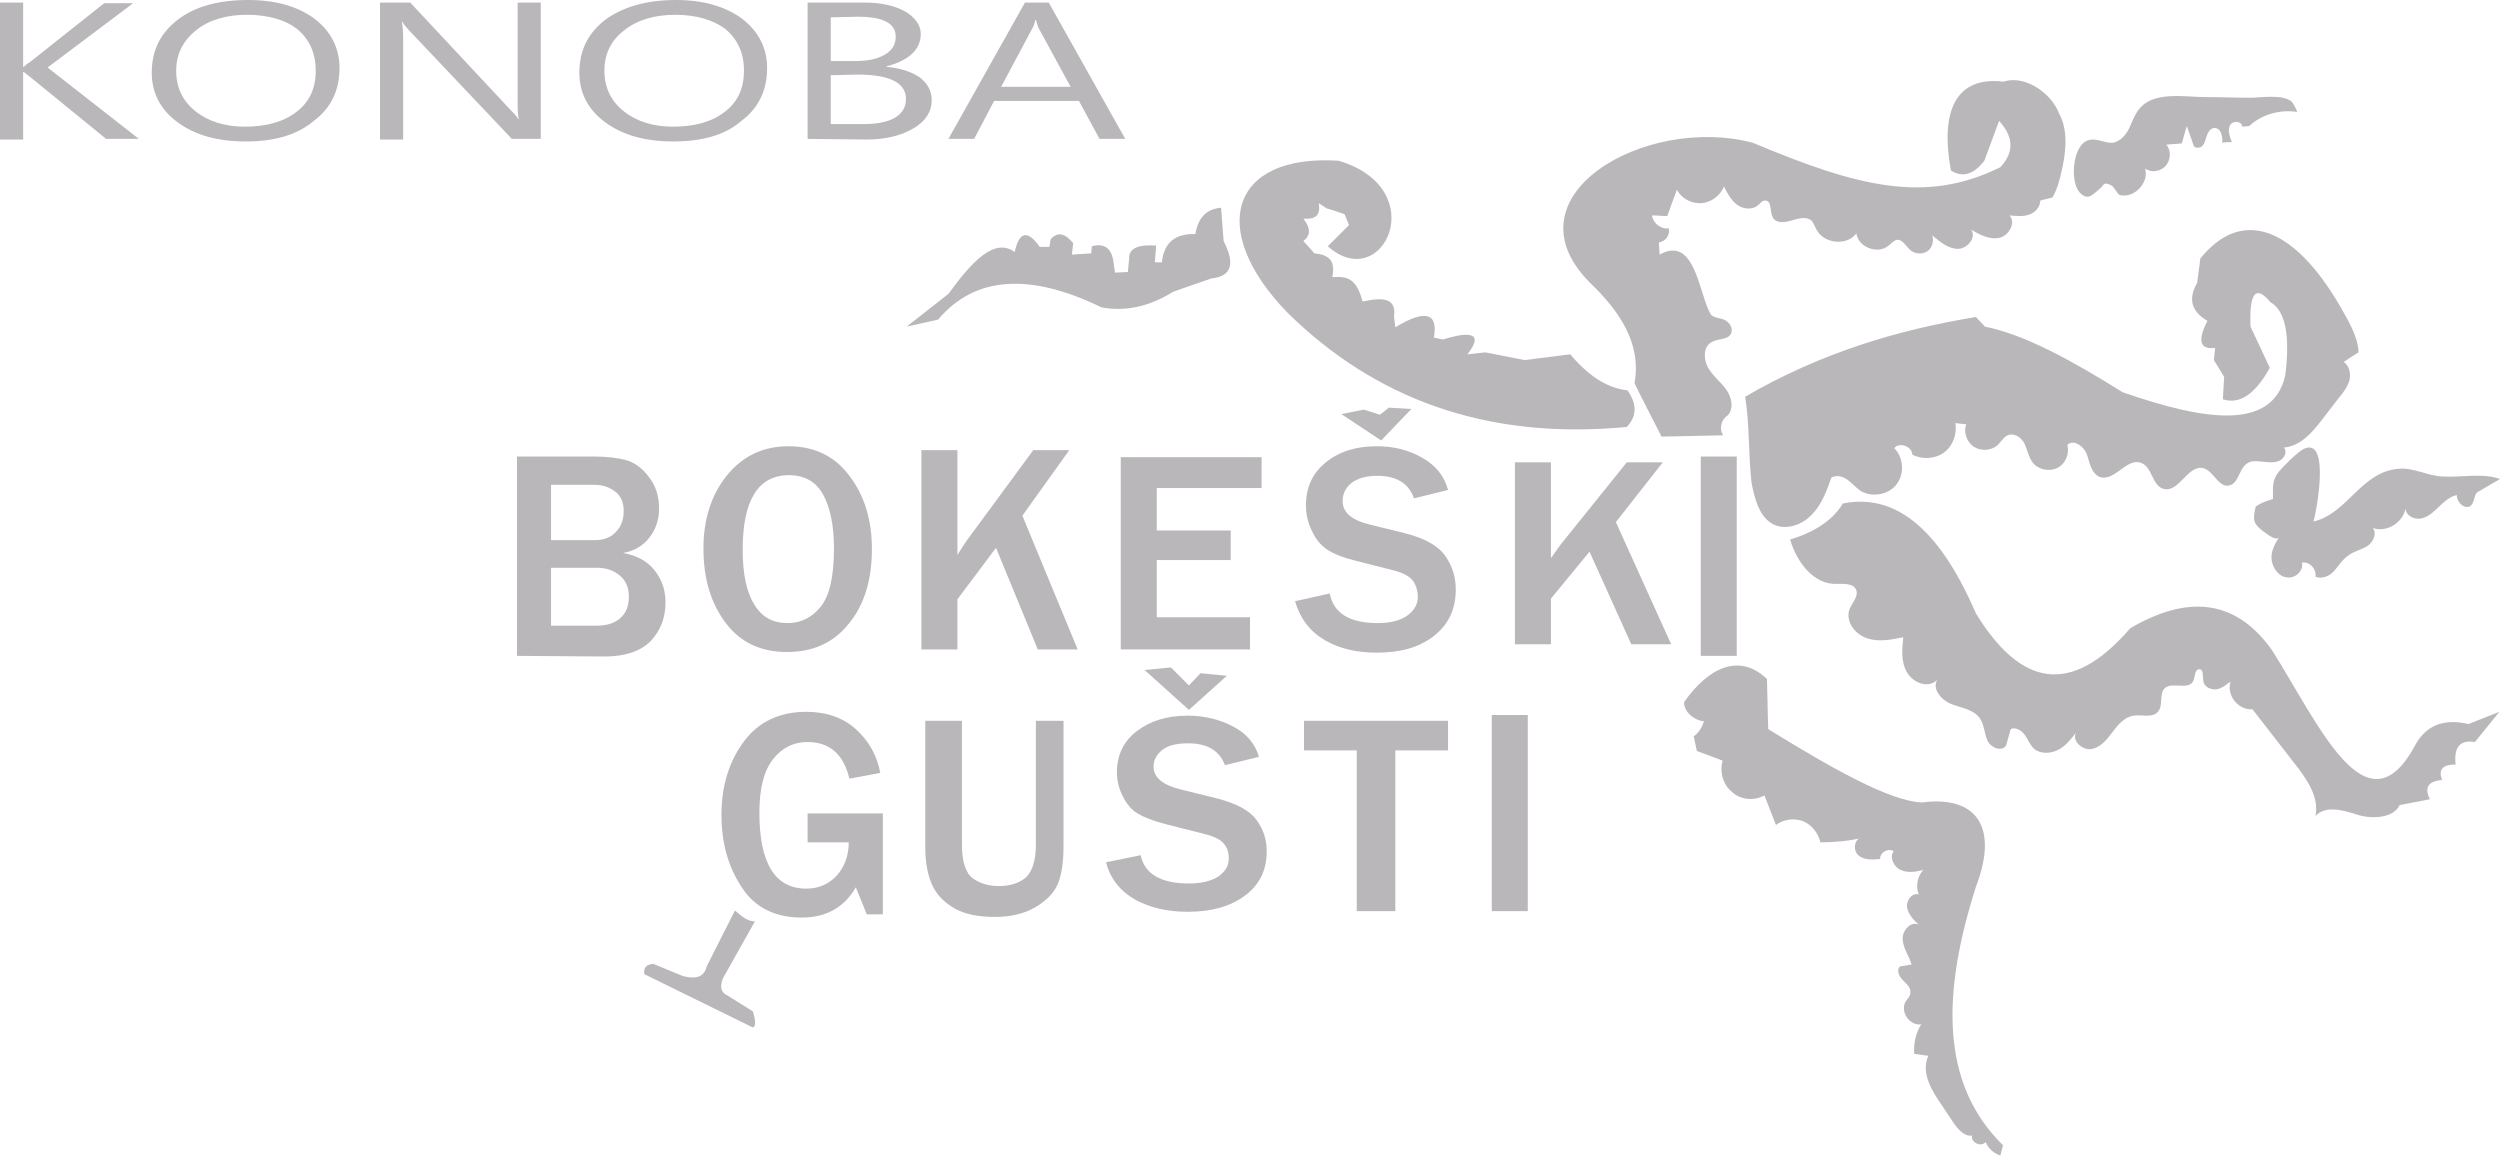 <?xml version="1.0" encoding="utf-8"?>
<!-- Generator: Adobe Illustrator 24.0.1, SVG Export Plug-In . SVG Version: 6.00 Build 0)  -->
<svg version="1.1" id="Layer_2_1_" xmlns="http://www.w3.org/2000/svg" xmlns:xlink="http://www.w3.org/1999/xlink" x="0px" y="0px"
	 viewBox="0 0 388.8 180" style="enable-background:new 0 0 388.8 180;" xml:space="preserve">
<style type="text/css">
	.st0{display:none;fill:#005084;}
	.st1{fill:#BAB7BA;}
	.st2{display:none;}
	.st3{display:inline;fill:#BAB7BA;}
</style>
<rect x="-11.2" class="st0" width="400" height="180"/>
<g>
	<g>
		<g id="GUŠTI_6_">
			<path class="st1" d="M137.3,126.3v15.9h-2.5l-1.7-4.2c-1.8,3.1-4.6,4.7-8.4,4.7c-4.2,0-7.4-1.6-9.4-4.8
				c-2.1-3.2-3.1-6.9-3.1-11.2c0-4.5,1.2-8.3,3.5-11.4s5.6-4.6,9.7-4.6c3.1,0,5.7,0.9,7.7,2.7c2,1.8,3.3,4.1,3.8,6.8l-4.8,0.9
				c-0.9-3.8-3.1-5.7-6.5-5.7c-2.2,0-4,0.9-5.4,2.7c-1.4,1.8-2.1,4.5-2.1,8.3c0,7.8,2.4,11.8,7.3,11.8c1.9,0,3.5-0.7,4.7-2
				s1.9-3.1,1.9-5.2h-6.4v-4.5h11.7V126.3z"/>
			<path class="st1" d="M165.4,112.2v19.3c0,2.6-0.3,4.6-0.9,6c-0.6,1.4-1.8,2.6-3.5,3.6s-3.8,1.5-6.3,1.5s-4.6-0.4-6.2-1.3
				c-1.6-0.9-2.8-2.1-3.5-3.6s-1.1-3.5-1.1-5.9v-19.7h5.7v19.3c0,2.6,0.6,4.4,1.7,5.2c1.1,0.8,2.5,1.2,4,1.2c1.7,0,3.1-0.4,4.2-1.3
				c1-0.9,1.6-2.6,1.6-5.1v-19.3h4.3V112.2z"/>
			<path class="st1" d="M172,134.1l5.4-1.1c0.6,2.9,3.1,4.4,7.5,4.4c2,0,3.5-0.4,4.6-1.1c1.1-0.8,1.6-1.7,1.6-2.8
				c0-0.8-0.2-1.6-0.7-2.2c-0.5-0.7-1.5-1.2-3.1-1.6l-5.9-1.5c-2-0.5-3.5-1.1-4.5-1.7s-1.7-1.5-2.3-2.7s-0.9-2.4-0.9-3.7
				c0-2.6,1-4.8,3.1-6.4s4.7-2.4,7.9-2.4c2.7,0,5,0.6,7.1,1.7s3.4,2.7,4,4.7l-5.3,1.3c-0.8-2.2-2.7-3.4-5.7-3.4c-1.7,0-3.1,0.3-4,1
				s-1.4,1.6-1.4,2.6c0,1.7,1.4,2.9,4.3,3.6l5.3,1.3c3.2,0.8,5.3,1.9,6.4,3.4c1.1,1.5,1.6,3.1,1.6,4.9c0,2.9-1.1,5.2-3.4,6.9
				c-2.3,1.7-5.2,2.5-8.9,2.5c-3.1,0-5.7-0.6-8-1.8C174.2,138.6,172.7,136.7,172,134.1z M184.9,110.4l-6.9-6.2l4.1-0.4l2.8,2.8
				l1.8-1.9l4.1,0.4L184.9,110.4z"/>
			<path class="st1" d="M217,141.7h-6v-25h-8.2v-4.6h22.4v4.6H217V141.7z"/>
			<path class="st1" d="M237.6,141.7H232v-30.5h5.6V141.7z"/>
		</g>
		<g id="BOKEŠKI_6_">
			<path class="st1" d="M80.4,102V71h12c2,0,3.7,0.2,5.1,0.6c1.3,0.4,2.5,1.3,3.5,2.7c1,1.3,1.5,2.9,1.5,4.8c0,1.7-0.5,3.2-1.5,4.5
				s-2.4,2.1-4.1,2.4c2.2,0.4,3.8,1.3,4.9,2.7c1.1,1.4,1.7,3,1.7,5c0,2.4-0.8,4.4-2.3,6c-1.6,1.6-4,2.4-7.2,2.4L80.4,102L80.4,102z
				 M85.7,84h6.8c1.4,0,2.5-0.4,3.3-1.3c0.8-0.8,1.2-1.9,1.2-3.2c0-1.4-0.5-2.5-1.4-3.1c-0.9-0.7-2-1-3.2-1h-6.7
				C85.7,75.4,85.7,84,85.7,84z M85.7,97.3h7.2c1.5,0,2.7-0.4,3.6-1.2c0.9-0.8,1.3-1.9,1.3-3.3c0-1.3-0.4-2.4-1.3-3.2
				c-0.9-0.8-2.1-1.3-3.6-1.3h-7.2V97.3z"/>
			<path class="st1" d="M122.4,101.4c-4.1,0-7.3-1.5-9.6-4.6c-2.3-3.1-3.4-6.9-3.4-11.5c0-4.5,1.2-8.3,3.6-11.3s5.6-4.6,9.6-4.6
				s7.2,1.5,9.5,4.6c2.3,3,3.5,6.8,3.5,11.4c0,4.8-1.2,8.7-3.6,11.6C129.6,100,126.4,101.4,122.4,101.4z M122.5,96.9
				c2,0,3.7-0.8,5.1-2.5c1.4-1.7,2.1-4.7,2.1-9.1c0-3.6-0.6-6.4-1.7-8.4c-1.1-2-2.9-3-5.3-3c-4.8,0-7.2,3.9-7.2,11.6
				c0,3.7,0.6,6.6,1.8,8.5C118.5,96,120.2,96.9,122.5,96.9z"/>
			<path class="st1" d="M167.6,101h-6.2l-6.5-15.8l-6,8v7.8h-5.6V70h5.6v16.3c0.7-1.1,1.2-1.9,1.5-2.3l10.3-14h5.6L159,80.2
				L167.6,101z"/>
			<path class="st1" d="M194.4,101h-20.1V71.1h21.9v4.8h-16.3v6.6h11.5v4.6h-11.5V96h14.5L194.4,101L194.4,101z"/>
			<path class="st1" d="M201.4,93.5l5.4-1.2c0.6,3.1,3.1,4.6,7.5,4.6c2,0,3.5-0.4,4.6-1.2c1.1-0.8,1.6-1.8,1.6-2.9
				c0-0.8-0.2-1.6-0.7-2.4c-0.5-0.7-1.5-1.3-3.1-1.7l-5.9-1.5c-2-0.5-3.5-1.1-4.5-1.8c-1-0.7-1.7-1.6-2.3-2.9
				c-0.6-1.2-0.9-2.5-0.9-3.9c0-2.8,1-5,3.1-6.7s4.7-2.5,7.9-2.5c2.7,0,5,0.6,7.1,1.8c2.1,1.2,3.4,2.8,4,5l-5.3,1.3
				c-0.8-2.3-2.7-3.5-5.7-3.5c-1.7,0-3.1,0.4-4,1.1s-1.4,1.7-1.4,2.8c0,1.8,1.4,3,4.3,3.7l5.3,1.3c3.2,0.8,5.3,2,6.4,3.6
				c1.1,1.6,1.6,3.3,1.6,5.2c0,3-1.1,5.4-3.4,7.2s-5.2,2.6-8.9,2.6c-3.1,0-5.7-0.6-8-1.9C203.7,98.2,202.2,96.2,201.4,93.5z"/>
			<polyline class="st1" points="214.8,68.5 208.6,64.4 212.1,63.7 214.6,64.5 216,63.4 219.5,63.6 214.8,68.5 			"/>
			<path class="st1" d="M259.9,100.2h-6.2l-6.5-14.4l-6,7.3v7.1h-5.6V71.9h5.6v14.9c0.7-1,1.2-1.7,1.5-2.1L253,71.9h5.6l-7.3,9.3
				L259.9,100.2z"/>
			<path class="st1" d="M270.1,102h-5.6V71h5.6V102z"/>
		</g>
		<g id="HOBOTNICA_6_">
			<path class="st1" d="M141,50.8l4.9-1.1c5.7-6.8,14.3-7.3,25.4-1.9c3.7,0.7,7.4-0.1,11.1-2.4c1.6-0.6,3.5-1.2,6-2.1
				c3-0.3,3.8-2.1,1.9-5.8l-0.4-5.2c-2,0.2-3.5,1.2-4,4.1c-3.2-0.1-4.9,1.4-5.2,4.4h-1.1l0.2-2.6c-2.6-0.2-4.3,0.3-4.2,2.1l-0.2,2
				l-2,0.1l-0.3-2.1c-0.4-1.8-1.5-2.5-3.3-2l-0.1,1.1l-3,0.2l0.2-1.8c-1.2-1.4-2.3-1.9-3.5-0.6l-0.2,1.2h-1.5
				c-1.9-2.7-3.2-2.4-3.9,0.8c-3.1-2.3-6.6,1.4-10.3,6.5L141,50.8z"/>
			<path class="st1" d="M253,66.4c-22,2.1-39.3-4.5-52.8-17.8c-12.5-12.9-8.8-24.7,8-23.6c14.7,4.4,6.8,20.9-1.7,13.3l3.3-3.3
				l-0.7-1.7c-0.4-0.1-2-0.7-2.8-0.9l-1.2-0.8c0.2,1.4,0,2.6-2.4,2.4c1.3,1.7,1,2.7,0,3.5c0.5,0.5,1,1.1,1.7,1.9
				c1.9,0.2,3.4,0.8,2.8,3.7c1.9-0.1,3.7-0.2,4.7,3.8c3.1-0.7,5.3-0.6,4.9,2.3l0.2,1.7c4.6-2.8,6.7-2.3,6,1.6l1.4,0.3
				c4.8-1.5,6.2-0.7,3.8,2.3l2.8-0.3l6.1,1.2l7.1-0.9c3.3,3.9,6.2,5.3,8.9,5.6C254.5,62.7,254.7,64.6,253,66.4z"/>
			<g>
				<path class="st1" d="M268,67.7c-0.7-1-0.3-2.5,0.7-3.1c1-1.1,0.6-2.9-0.3-4.1c-0.9-1.2-2.1-2.1-2.8-3.4
					c-0.7-1.3-0.7-3.2,0.6-3.9c1-0.6,2.5-0.3,3-1.3c0.4-0.8-0.2-1.7-0.9-2.1c-0.7-0.4-1.9-0.3-2.3-1c-1.8-3.2-2.4-12.3-7.9-9.2
					c0-0.6-0.1-1.2-0.1-1.9c1-0.1,1.8-1.2,1.5-2.2c-1.2,0.2-2.4-0.8-2.6-2c0.8,0,1.6,0.1,2.4,0.1c0.5-1.4,1-2.8,1.5-4.1
					c0.7,1.4,2.3,2.2,3.8,2.1s3-1.2,3.5-2.6c0.5,1,1.1,2.1,2,2.8c0.9,0.7,2.3,0.9,3.2,0.2c0.4-0.3,0.8-0.9,1.3-0.8
					c1,0.1,0.6,1.7,1.1,2.6c0.5,1,1.9,0.8,2.9,0.5s2.3-0.7,3.1,0c0.4,0.4,0.5,0.9,0.8,1.4c1.1,2.2,4.7,2.6,6.2,0.6
					c0.3,2.2,3.4,3.3,5,1.9c0.4-0.3,0.8-0.8,1.3-0.9c0.9-0.1,1.4,1,2.1,1.6s1.8,0.7,2.6,0.2c0.8-0.5,1.1-1.6,0.8-2.5
					c1.2,1,2.5,2.1,4,2.1s3-1.9,2-3c1.4,0.8,2.9,1.6,4.4,1.3s2.7-2.4,1.6-3.5c1,0.1,2.1,0.2,3-0.1c1-0.3,1.8-1.2,1.8-2.2
					c0.6-0.2,1.3-0.3,1.9-0.5c0.7-1.2,1.1-2.6,1.4-4c0.7-3,1.1-6.4-0.4-9.1c-1.2-3.2-5.4-6-8.6-4.9c-7.4-0.9-9.9,4.5-8.2,13.8
					c1.8,1.2,3.6,0.6,5.2-1.5l2.3-6.2c2,2.2,2.6,4.6,0.2,7.2c-11.7,5.8-22.3,3-38.5-3.8c-16.6-4.4-38.7,8.2-25.4,21.7
					c4.7,4.5,8.1,9.5,7,15.7c1.2,2.5,2.7,5.3,4.2,8.3L268,67.7z"/>
			</g>
			<g>
				<path class="st1" d="M271.4,61.7c11.7-6.8,23.7-10.4,35.9-12.4l1.4,1.5c6.1,1.2,13.6,5.3,21.4,10.2c12.7,4.4,23.3,6.1,25.3-2.6
					c0.8-6.3,0-10.1-2.3-11.4c-2.4-2.9-3.3-1.2-3.1,3.8l3,6.4c-2.1,3.8-4.5,5.8-7.3,4.9l0.2-3.5l-1.6-2.6l0.2-1.9
					c-2.2,0.3-2.9-0.9-1.2-4.2c-2.4-1.4-3.1-3.3-1.6-5.9l0.5-3.8c6.3-7.8,14.3-5.2,21.6,7.2c1.3,2.3,2.9,4.8,3,7.4
					c-0.8,0.5-1.6,1-2.3,1.5c0.9,0.6,1.1,1.8,0.9,2.8c-0.3,1-0.9,1.9-1.6,2.7c-0.9,1.2-1.8,2.3-2.7,3.5c-1.5,2-3.4,4.1-5.9,4.3
					c0.6,0.7,0,1.8-0.8,2.1c-0.8,0.3-1.7,0.2-2.6,0.1c-0.9-0.1-1.8-0.2-2.5,0.4c-1.1,0.9-1.2,3-2.6,3.3c-1.7,0.4-2.4-2.3-4.1-2.7
					c-2.4-0.5-3.8,4-6.2,3.2c-1.7-0.5-1.7-3.4-3.4-4c-2.2-0.9-4.1,2.9-6.4,2.2c-1.3-0.5-1.6-2.1-2-3.4c-0.4-1.3-2.1-2.6-3.1-1.6
					c0.4,1.4-0.3,3-1.6,3.6c-1.3,0.6-3,0.2-3.8-0.9c-0.6-0.8-0.8-1.9-1.2-2.8s-1.4-1.7-2.4-1.5c-0.8,0.2-1.2,1-1.8,1.6
					c-1,0.9-2.6,1-3.7,0.3c-1.1-0.7-1.7-2.3-1.2-3.5c-0.6-0.1-1.1-0.1-1.7-0.2c0.3,1.7-0.4,3.6-1.8,4.6c-1.4,1-3.4,1.1-4.9,0.3
					c0-1.3-2.1-2-2.8-1c1.5,1.5,1.6,4.1,0.3,5.7c-1.3,1.6-3.9,2-5.6,0.9c-0.7-0.5-1.3-1.2-2-1.7s-1.7-0.8-2.5-0.3
					c-0.7,2-1.5,4.2-3,5.7c-1.5,1.6-3.9,2.5-5.9,1.6c-2.3-1.1-3-4-3.5-6.5C271.9,70.7,272.1,65.8,271.4,61.7z"/>
			</g>
			<path class="st1" d="M324.8,21.8c1.2-0.4,2.5,0.5,3.8,0.4c1.2-0.2,2.1-1.3,2.6-2.4s0.9-2.3,1.8-3.2c2.3-2.4,7.1-1.5,10-1.5
				c2.3,0,4.6,0.1,6.9,0.1c1.8,0,5-0.6,6.5,0.6c0.2,0.2,1,1.6,0.8,1.6c-2.6-0.4-5.5,0.4-7.4,2.2c-0.4,0-0.7,0.1-1.1,0.1
				c0-0.9-1.5-1-1.9-0.2c-0.4,0.8,0,1.8,0.3,2.6c-0.5,0-1,0-1.5,0.1c0.1-1-0.2-2.3-1.2-2.3c-0.6,0-1,0.6-1.2,1.2s-0.3,1.2-0.7,1.6
				s-1.3,0.4-1.4-0.2c-0.3-1-0.7-1.9-1-2.9c-0.3,0.9-0.5,1.8-0.8,2.7c-0.8,0.1-1.6,0.1-2.4,0.2c0.8,0.9,0.7,2.4-0.1,3.3
				c-0.8,0.9-2.3,1.1-3.2,0.4c0.7,2.2-1.8,4.8-4,4.1c-0.3-0.1-0.8-1.3-1.3-1.5c-1.3-0.6-1,0-1.8,0.6c-1.1,0.9-1.8,1.9-3.1,0.5
				C321.9,28.2,322.3,22.5,324.8,21.8z"/>
			<g>
				<path class="st1" d="M359.8,81.1c5.3-1.2,7.4-7.8,13.3-8.2c2.3-0.2,4.4,1.1,6.7,1.2c2.9,0.2,6.3-0.6,9,0.4c0,0-3.3,1.9-3.6,2.1
					c-0.5,0.6-0.4,1.9-1.2,2.2c-1,0.3-2-0.9-1.9-1.8c-1.1,0.2-1.9,1-2.7,1.7c-0.8,0.8-1.6,1.6-2.7,1.9c-1.1,0.3-2.5-0.3-2.6-1.5
					c-0.4,2.2-3,3.8-5.1,3c0.7,0.8,0.1,2.2-0.8,2.8c-0.9,0.6-2.1,0.8-3,1.5c-0.9,0.6-1.5,1.6-2.2,2.4s-1.9,1.3-2.9,0.9
					c0.2-1.2-0.9-2.4-2.1-2.2c0.3,1.2-1,2.5-2.3,2.3c-1.3-0.1-2.2-1.4-2.4-2.6c-0.2-1.3,0.4-2.5,1.1-3.6c-0.6,0.6-2.1-0.8-2.6-1.1
					c-1.5-1.2-1.4-1.8-1-3.7c0.8-0.6,1.7-0.9,2.7-1.2c0-1.6-0.2-2.8,0.8-4.1c0.8-1,3-3.2,4-3.7C362.5,67.9,360.2,79.8,359.8,81.1z"
					/>
			</g>
			<g>
				<path class="st1" d="M278.4,83.9c4-1.2,6.7-3.1,8.2-5.6c9-1.8,15.6,5.3,20.7,17.1c6.8,11.1,14.6,13.2,24,2.3
					c8.9-5.2,16.4-4.6,22.1,3.5c7.3,11.6,14.6,28.5,22.1,14.9c1.7-3.3,4.5-4.4,8.4-3.5l4.8-1.9l-3.8,4.7c-2.4-0.4-3.3,0.9-3,3.5
					c-1.8,0-2.8,0.6-2.1,2.4c-2.2,0.2-2.8,1.2-1.9,3l-4.7,0.9c-1,2.1-4.4,2.2-6.6,1.5s-4.9-1.5-6.5,0.2c0.6-2.9-1.3-5.7-3.2-8.1
					c-2.2-2.8-4.4-5.7-6.6-8.5c-2.2,0.2-4.1-2.2-3.4-4.3c-0.7,0.5-1.4,1.1-2.2,1.2s-1.8-0.3-2-1.1c-0.2-0.8,0.1-2.1-0.7-2
					c-0.7,0-0.6,1.1-0.9,1.8c-0.7,1.5-3.3,0.1-4.4,1.1c-1,0.9-0.2,2.7-1.1,3.7c-0.9,1-2.5,0.4-3.8,0.6c-1.4,0.2-2.5,1.5-3.3,2.6
					c-0.9,1.2-1.9,2.4-3.3,2.6c-1.4,0.2-3.1-1.4-2.3-2.6c-0.8,1-1.6,2.1-2.8,2.7c-1.1,0.6-2.7,0.7-3.7-0.1c-0.7-0.6-1-1.5-1.5-2.2
					s-1.5-1.3-2.2-0.9c-0.2,0.8-0.5,1.7-0.7,2.5c-0.6,1.1-2.4,0.4-2.9-0.7s-0.5-2.5-1.2-3.5c-1-1.4-2.9-1.6-4.4-2.2
					c-1.6-0.6-3.1-2.4-2.2-3.8c-1.3,1.4-3.7,0.6-4.7-1.1s-0.8-3.6-0.6-5.5c-1.9,0.4-4,0.8-5.8,0.1c-1.9-0.7-3.3-2.8-2.5-4.6
					c0.4-0.9,1.3-1.8,1-2.8c-0.4-1.1-1.9-1-3-1C282.1,91,279.4,87.4,278.4,83.9z"/>
			</g>
			<path class="st1" d="M311.1,179.7c-1-0.3-1.9-1.1-2.3-2.1c-0.7,0.9-2.4,0-2.1-1c-1.2,0.2-2.2-1-2.9-2c-0.6-0.9-1.2-1.8-1.8-2.7
				c-1.6-2.3-3.3-5.1-2.1-7.7c-0.7-0.1-1.5-0.2-2.2-0.3c-0.1-1.6,0.2-3.2,1.1-4.6c-1.8,0.3-3.4-2-2.4-3.6c0.3-0.4,0.7-0.8,0.7-1.3
				c0.1-0.8-0.6-1.4-1.2-2c-0.6-0.6-1-1.6-0.4-2.1c0.6-0.1,1.2-0.2,1.8-0.3c-0.4-1.3-1.3-2.5-1.4-3.9c-0.1-1.4,1.3-2.9,2.5-2.3
				c-0.8-0.7-1.6-1.6-1.8-2.6c-0.2-1.1,0.7-2.4,1.8-2.1c-0.5-1.3-0.2-2.8,0.7-3.8c-1.2,0.3-2.4,0.5-3.5,0c-1.1-0.5-1.8-2-1.1-2.9
				c-0.8-0.6-2.2,0.2-2.1,1.2c-1.2,0.1-2.5,0.2-3.4-0.6c-0.9-0.8-0.6-2.7,0.6-2.7c-2.1,0.5-4.3,0.7-6.5,0.7
				c-0.3-1.4-1.3-2.7-2.7-3.3c-1.4-0.5-3-0.3-4.2,0.6c-0.6-1.5-1.2-3.1-1.8-4.6c-1.6,0.9-3.7,0.7-5-0.5c-1.4-1.1-2-3.1-1.5-4.9
				c-1.3-0.5-2.6-1-4-1.5c-0.2-0.8-0.3-1.5-0.5-2.3c0.8-0.5,1.3-1.4,1.6-2.3c-1.5-0.2-3.1-1.4-3.1-3c3.8-5.4,8.6-7.7,12.9-3.6
				c0.1,3,0.1,5.6,0.2,7.8c9.9,6.1,18.9,11.2,23.9,11.4c8.4-1.1,12,3.7,8.4,13.1c-5.2,16.3-5.7,30.5,4.2,40.2"/>
			<path class="st1" d="M117.1,159.8l-16.9-8.3c-0.1-0.8,0.1-1.5,1.4-1.6l4.6,1.9c2,0.5,3.3,0.2,3.7-1.5l4.4-8.7
				c1,0.9,2,1.7,3.1,1.7l-5,8.9c-0.4,1.1-0.4,2.1,0.7,2.6l4,2.5C117.5,158.7,117.6,159.6,117.1,159.8z"/>
		</g>
		<g id="KONOBA_13_">
			<path class="st1" d="M21.6,21.6h-5.1L4.6,11.9c-0.5-0.4-0.8-0.6-0.9-0.7H3.6v10.5H0V0.4h3.6v10h0.1c0.2-0.2,0.5-0.5,0.9-0.7
				l11.6-9.2h4.5L7.4,10.5L21.6,21.6z"/>
			<path class="st1" d="M38.2,22c-4.4,0-7.9-1-10.6-3s-4-4.6-4-7.7c0-3.4,1.3-6.1,4-8.2C30.3,1,34,0,38.6,0c4.3,0,7.7,1,10.3,2.9
				c2.6,2,3.9,4.6,3.9,7.7c0,3.4-1.3,6.2-4,8.2C46.2,21,42.7,22,38.2,22z M38.4,2.3c-3.2,0-5.9,0.8-7.9,2.4s-3.1,3.7-3.1,6.3
				s1,4.7,3,6.3c2,1.6,4.6,2.4,7.7,2.4c3.4,0,6.1-0.8,8-2.3c2-1.5,3-3.6,3-6.4c0-2.8-1-4.9-2.9-6.5C44.4,3.1,41.7,2.3,38.4,2.3z"/>
			<path class="st1" d="M84.1,21.6h-4.5l-16-16.9c-0.4-0.5-0.8-0.8-1-1.3h-0.1c0.1,0.5,0.2,1.4,0.2,2.9v15.4h-3.6V0.4h4.7l15.6,16.7
				c0.7,0.7,1.1,1.2,1.2,1.4h0.1c-0.2-0.6-0.2-1.6-0.2-3.1v-15h3.6L84.1,21.6L84.1,21.6z"/>
			<path class="st1" d="M104.7,22c-4.4,0-7.9-1-10.6-3c-2.7-2-4-4.6-4-7.7c0-3.4,1.3-6.1,4-8.2c2.7-2,6.4-3.1,11-3.1
				c4.3,0,7.7,1,10.3,2.9c2.6,2,3.9,4.6,3.9,7.7c0,3.4-1.3,6.2-4,8.2C112.8,21,109.2,22,104.7,22z M105,2.3c-3.2,0-5.9,0.8-7.9,2.4
				C95,6.3,94,8.4,94,11s1,4.7,3,6.3c2,1.6,4.6,2.4,7.7,2.4c3.4,0,6.1-0.8,8-2.3c2-1.5,3-3.6,3-6.4c0-2.8-1-4.9-2.9-6.5
				C110.9,3.1,108.3,2.3,105,2.3z"/>
			<path class="st1" d="M125.6,21.6V0.4h8.8c2.7,0,4.8,0.5,6.4,1.4c1.5,0.9,2.4,2.1,2.4,3.5c0,1.2-0.5,2.3-1.4,3.1
				c-1,0.9-2.3,1.5-3.9,1.9v0.1c2.1,0.2,3.7,0.7,5.1,1.6c1.2,0.9,1.9,2.1,1.9,3.6c0,1.8-1,3.3-2.9,4.4c-1.9,1.1-4.3,1.7-7.2,1.7
				L125.6,21.6L125.6,21.6z M129.2,2.7v6.8h3.7c2,0,3.5-0.3,4.7-1s1.7-1.6,1.7-2.8c0-2.1-2-3.1-5.9-3.1L129.2,2.7L129.2,2.7z
				 M129.2,11.7v7.6h5c2.1,0,3.8-0.3,5-1c1.1-0.7,1.7-1.6,1.7-2.9c0-2.5-2.5-3.8-7.5-3.8L129.2,11.7L129.2,11.7L129.2,11.7z"/>
			<path class="st1" d="M175,21.6h-4l-3.2-5.9h-13.2l-3.1,5.9h-4l11.9-21.2h3.7L175,21.6z M166.5,13.5l-4.9-9
				c-0.2-0.3-0.3-0.8-0.5-1.4h-0.1c-0.1,0.6-0.3,1.1-0.5,1.4l-4.8,9H166.5z"/>
		</g>
		<g id="KONOBA_12_" class="st2">
			<path class="st3" d="M7.4,6.1L5.7,8.3c-0.6,0.8-0.9,1.5-0.9,2.1c0,0.3,0.1,0.7,0.2,1s0.4,0.8,0.8,1.4l6,9.1
				c0.5,0.8,0.9,1.3,1.1,1.5s0.5,0.4,0.9,0.7c0.6,0.3,1,0.7,1.2,1.1s0.4,0.9,0.4,1.5c0,1.5-0.8,2.2-2.4,2.2H7c-0.4,0-0.7-0.1-1-0.4
				c-0.2-0.2-0.6-0.8-1.1-1.8c-0.8-1.5-1.9-3.2-3.3-5.2c-0.6-0.8-1-1.4-1.3-1.6c-0.2-0.3-0.5-0.4-0.7-0.4c-0.6,0-0.9,0.8-0.9,2.3
				c0,1.2,0.2,2.1,0.6,2.6c0.1,0.1,0.2,0.2,0.5,0.5c0.6,0.5,0.9,1.1,0.9,1.8c0,0.9-0.5,1.6-1.4,2s-2.5,0.6-4.7,0.6
				c-2,0-3.4-0.2-4.3-0.5c-0.4-0.1-0.7-0.4-0.9-0.8c-0.2-0.4-0.4-0.8-0.4-1.2c0-0.7,0.3-1.4,1-1.9c0.3-0.3,0.5-0.5,0.6-0.8
				c0.1-0.3,0.2-0.8,0.3-1.5c0.2-1.6,0.3-4,0.3-7.3c0-3.9-0.1-6.7-0.3-8.3c-0.2-0.6-0.3-1.1-0.4-1.4c-0.2-0.3-0.4-0.5-0.8-0.8
				c-0.6-0.5-0.9-1.1-0.9-1.9c0-0.7,0.2-1.2,0.6-1.6c0.4-0.4,1-0.7,1.8-0.9c1-0.3,2.4-0.4,4-0.4c1.7,0,2.9,0.2,3.7,0.6
				C-0.4,1,0,1.7,0,2.7c0,0.4-0.1,0.7-0.2,1c-0.1,0.2-0.4,0.6-0.9,1.1c-0.1,0.1-0.2,0.6-0.4,1.3c-0.1,0.8-0.2,1.5-0.2,2.2
				c0,1.2,0.2,1.8,0.6,1.8c0.2,0,0.5-0.1,0.7-0.4c0.2-0.3,0.7-1,1.4-2.1c0.8-1.3,1.2-2.2,1.2-2.7c0-0.3-0.1-0.6-0.3-1.1
				c-0.1-0.3-0.2-0.7-0.2-1c0-1,0.4-1.8,1.3-2.2C3.8,0.2,5.3,0,7.3,0c1.6,0,2.8,0.1,3.6,0.4c1,0.3,1.5,1.1,1.5,2.2
				c0,0.4-0.1,0.9-0.3,1.2c-0.2,0.4-0.5,0.6-0.7,0.7s-0.7,0.2-1.5,0.2c-0.6,0-1,0.1-1.3,0.3C8.3,5.2,7.9,5.6,7.4,6.1z"/>
			<path class="st3" d="M35.4-0.2c2.7,0,5.1,1,7.2,3.1C44,4.3,45.1,6.1,46,8.4c0.8,2.2,1.3,4.5,1.3,6.7c0,3.3-0.8,6.2-2.5,8.8
				c-1.4,2.2-3.2,3.8-5.5,4.8c-1.4,0.6-2.8,0.9-4.2,0.9c-1.8,0-3.6-0.5-5.3-1.5c-2-1.2-3.6-3.1-4.8-5.5c-1.1-2.4-1.7-5-1.7-7.9
				c0-3.3,0.7-6.3,2.2-8.8c1.3-2.3,3-3.9,5.2-5C32,0.2,33.6-0.2,35.4-0.2z M33.9,5.8c-0.9,0-1.6,0.5-2.1,1.6
				c-0.4,0.8-0.6,1.7-0.6,2.8c0,1.6,0.2,3.4,0.7,5.5s1.1,3.9,1.9,5.5c0.3,0.7,0.7,1.2,1.2,1.6s1,0.6,1.5,0.6c0.8,0,1.5-0.4,2-1.2
				c0.5-0.8,0.7-1.8,0.7-3.1c0-1.7-0.2-3.5-0.6-5.5c-0.4-2-1-3.6-1.6-5c-0.4-0.9-0.9-1.5-1.4-2C35,6.1,34.4,5.8,33.9,5.8z"/>
			<path class="st3" d="M64.5,1.4l7.9,9.1c0.7,0.9,1.3,1.3,1.6,1.3c0.6,0,0.8-0.8,0.8-2.3c0-1.8-0.1-3-0.2-3.6
				c-0.2-0.6-0.5-1.1-1-1.4c-0.4-0.3-0.7-0.5-0.9-0.8c-0.2-0.3-0.3-0.7-0.3-1.2c0-1.2,0.6-1.9,1.8-2.3C74.8,0,75.7,0,76.9,0
				c1.6,0,2.7,0.1,3.3,0.4c1,0.4,1.5,1.1,1.5,2.2c0,0.9-0.4,1.6-1.2,2.1C80.2,4.9,80,5,79.8,5.2c-0.1,0.1-0.2,0.3-0.3,0.6
				c-0.3,0.9-0.4,2.7-0.4,5.2v6.8c0,1,0,2.5,0,4.3c0,2.5-0.1,4.2-0.3,5.3c-0.3,1.4-0.8,2-1.6,2c-0.3,0-0.6-0.1-0.9-0.3
				c-0.2-0.2-0.6-0.6-1.2-1.3l-9.5-11.1c-0.7-0.8-1.2-1.2-1.6-1.2c-0.6,0-1,1.2-1,3.5c0,1.9,0.1,3.3,0.2,4c0.2,0.7,0.5,1.2,1,1.6
				c0.7,0.5,1.1,1.1,1.1,1.8c0,1.9-1.6,2.9-4.8,2.9c-1.4,0-2.5-0.2-3.3-0.7S56,27.4,56,26.5c0-0.5,0.1-0.8,0.2-1.1
				c0.1-0.2,0.5-0.6,1-1s0.8-1.1,0.9-2.1c0.2-1.8,0.3-4.4,0.3-7.8c0-3.6-0.2-6.2-0.5-7.9c-0.1-0.6-0.3-1-0.4-1.3
				C57.3,5,57,4.7,56.6,4.5c-0.5-0.3-0.8-0.6-1-0.9S55.3,3,55.3,2.5c0-1.3,0.9-2.2,2.6-2.5c0.8,0,1.8,0,3.3,0c0.9,0,1.5,0.1,1.9,0.3
				C63.5,0.4,63.9,0.8,64.5,1.4z"/>
			<path class="st3" d="M103.2-0.2c2.7,0,5.1,1,7.2,3.1c1.4,1.4,2.5,3.2,3.4,5.5c0.8,2.2,1.3,4.5,1.3,6.7c0,3.3-0.8,6.2-2.5,8.8
				c-1.4,2.2-3.2,3.8-5.5,4.8c-1.4,0.6-2.8,0.9-4.2,0.9c-1.8,0-3.6-0.5-5.3-1.5c-2-1.2-3.6-3.1-4.8-5.5c-1.1-2.4-1.7-5-1.7-7.9
				c0-3.3,0.7-6.3,2.2-8.8c1.3-2.3,3-3.9,5.2-5C99.9,0.2,101.5-0.2,103.2-0.2z M101.7,5.8c-0.9,0-1.6,0.5-2.1,1.6
				C99.2,8.2,99,9.1,99,10.2c0,1.6,0.2,3.4,0.7,5.5s1.1,3.9,1.9,5.5c0.3,0.7,0.7,1.2,1.2,1.6s1,0.6,1.5,0.6c0.8,0,1.5-0.4,2-1.2
				c0.5-0.8,0.7-1.8,0.7-3.1c0-1.7-0.2-3.5-0.6-5.5s-1-3.6-1.6-5c-0.4-0.9-0.9-1.5-1.4-2C102.8,6.1,102.3,5.8,101.7,5.8z"/>
			<path class="st3" d="M133.2,29h-2.1c-1.5,0-2.6,0.1-3.3,0.1c-0.6,0.1-1.1,0.1-1.3,0.1c-0.6,0-1.2-0.2-1.5-0.6
				c-0.4-0.4-0.6-0.9-0.6-1.6c0-0.4,0.1-0.7,0.2-0.9c0.1-0.2,0.5-0.6,1-1c0.3-0.3,0.5-0.7,0.6-1.3c0.1-0.6,0.2-1.9,0.4-3.8
				c0.2-3,0.3-6.8,0.3-11.2c0-1.6-0.1-2.7-0.2-3.3c-0.2-0.5-0.6-1-1.2-1.3c-0.7-0.4-1.1-1-1.1-1.7c0-0.6,0.2-1.1,0.6-1.5
				c0.4-0.4,1-0.6,1.6-0.6c0.4,0,0.8,0,1.4,0.1c0.9,0.1,1.9,0.1,3,0.1c0.8,0,2.4,0,4.7-0.1c0.7,0,1.4,0,2,0c1.4,0,2.6,0.1,3.4,0.5
				c0.9,0.3,1.6,0.8,2.3,1.5c1,1.2,1.6,2.7,1.6,4.6c0,1-0.2,1.9-0.5,2.8c-0.3,0.9-0.7,1.6-1.2,2.2c-0.4,0.4-0.6,0.7-0.6,1.1
				c0,0.3,0.2,0.6,0.7,0.9c0.9,0.5,1.7,1.2,2.4,2.3s1.1,2.5,1.1,4.3c0,2-0.6,3.8-1.7,5.5c-1.5,2.2-3.7,3.3-6.6,3.3
				c-0.4,0-1.4,0-2.9-0.1C134.4,29,133.5,29,133.2,29z M134.3,6.2v4.3c0,0.7,0.1,1.2,0.2,1.4c0.1,0.3,0.4,0.4,0.7,0.4
				c0.8,0,1.4-0.3,1.7-1c0.4-0.6,0.6-1.6,0.6-3c0-1.3-0.2-2.3-0.6-3c-0.4-0.7-0.9-1.1-1.6-1.1c-0.4,0-0.6,0.1-0.8,0.4
				S134.3,5.5,134.3,6.2z M134.3,18.3v2c0,1.8,0.1,3,0.3,3.6s0.6,0.9,1.2,0.9c1.6,0,2.4-1.2,2.4-3.7c0-3.1-0.9-4.7-2.7-4.7
				c-0.5,0-0.8,0.1-1,0.4C134.4,17.1,134.3,17.6,134.3,18.3z"/>
			<path class="st3" d="M176.8,14.5l3,8.5c0.3,0.8,0.5,1.3,0.7,1.5s0.5,0.4,0.9,0.5c0.8,0.2,1.1,0.7,1.1,1.5c0,1-0.5,1.8-1.4,2.2
				c-0.9,0.4-2.5,0.7-4.6,0.7c-2.4,0-4.2-0.1-5.3-0.4c-0.5-0.1-1-0.4-1.3-0.8s-0.5-0.8-0.5-1.4c0-0.4,0.1-0.7,0.2-1
				c0.2-0.2,0.5-0.4,0.9-0.6c0.5-0.2,0.7-0.6,0.7-1.1c0-0.9-0.4-1.5-1.3-1.7c-0.9-0.2-2.2-0.3-3.9-0.3c-1.4,0-2.3,0.1-2.5,0.3
				c-0.2,0.1-0.3,0.4-0.4,0.8c-0.1,0.4-0.2,0.7-0.2,1s0,0.5,0.1,0.6s0.4,0.2,0.9,0.5c0.6,0.3,1,0.8,1,1.5c0,1.7-1.5,2.5-4.5,2.5
				c-1.7,0-3-0.2-3.8-0.5c-0.7-0.3-1.1-0.9-1.1-1.9c0-0.4,0.1-0.8,0.2-1c0.2-0.2,0.5-0.5,0.9-0.6c0.7-0.3,1.2-0.8,1.6-1.4
				c0.4-0.6,0.9-1.8,1.5-3.7l2.2-6.5c0.8-2.4,1.4-4.2,1.7-5.3c0.3-1.2,0.4-2.3,0.4-3.5s0.1-2,0.2-2.5c0.1-0.5,0.3-0.9,0.7-1.4
				c0.7-1,1.7-1.5,2.8-1.5s2.1,0.6,3.1,1.7C172.2,2.8,174.2,7.2,176.8,14.5z M165.7,17.1h3.1c0.6,0,0.9-0.2,0.9-0.5
				c0-0.5-0.4-1.6-1.2-3.4c-0.4-0.8-0.6-1.4-0.8-1.7s-0.4-0.4-0.6-0.4c-0.4,0-0.7,0.5-1,1.4c0,0.1-0.2,0.6-0.5,1.5
				c-0.4,1.4-0.7,2.3-0.7,2.6C164.9,17,165.2,17.1,165.7,17.1z"/>
		</g>
	</g>
</g>
</svg>
